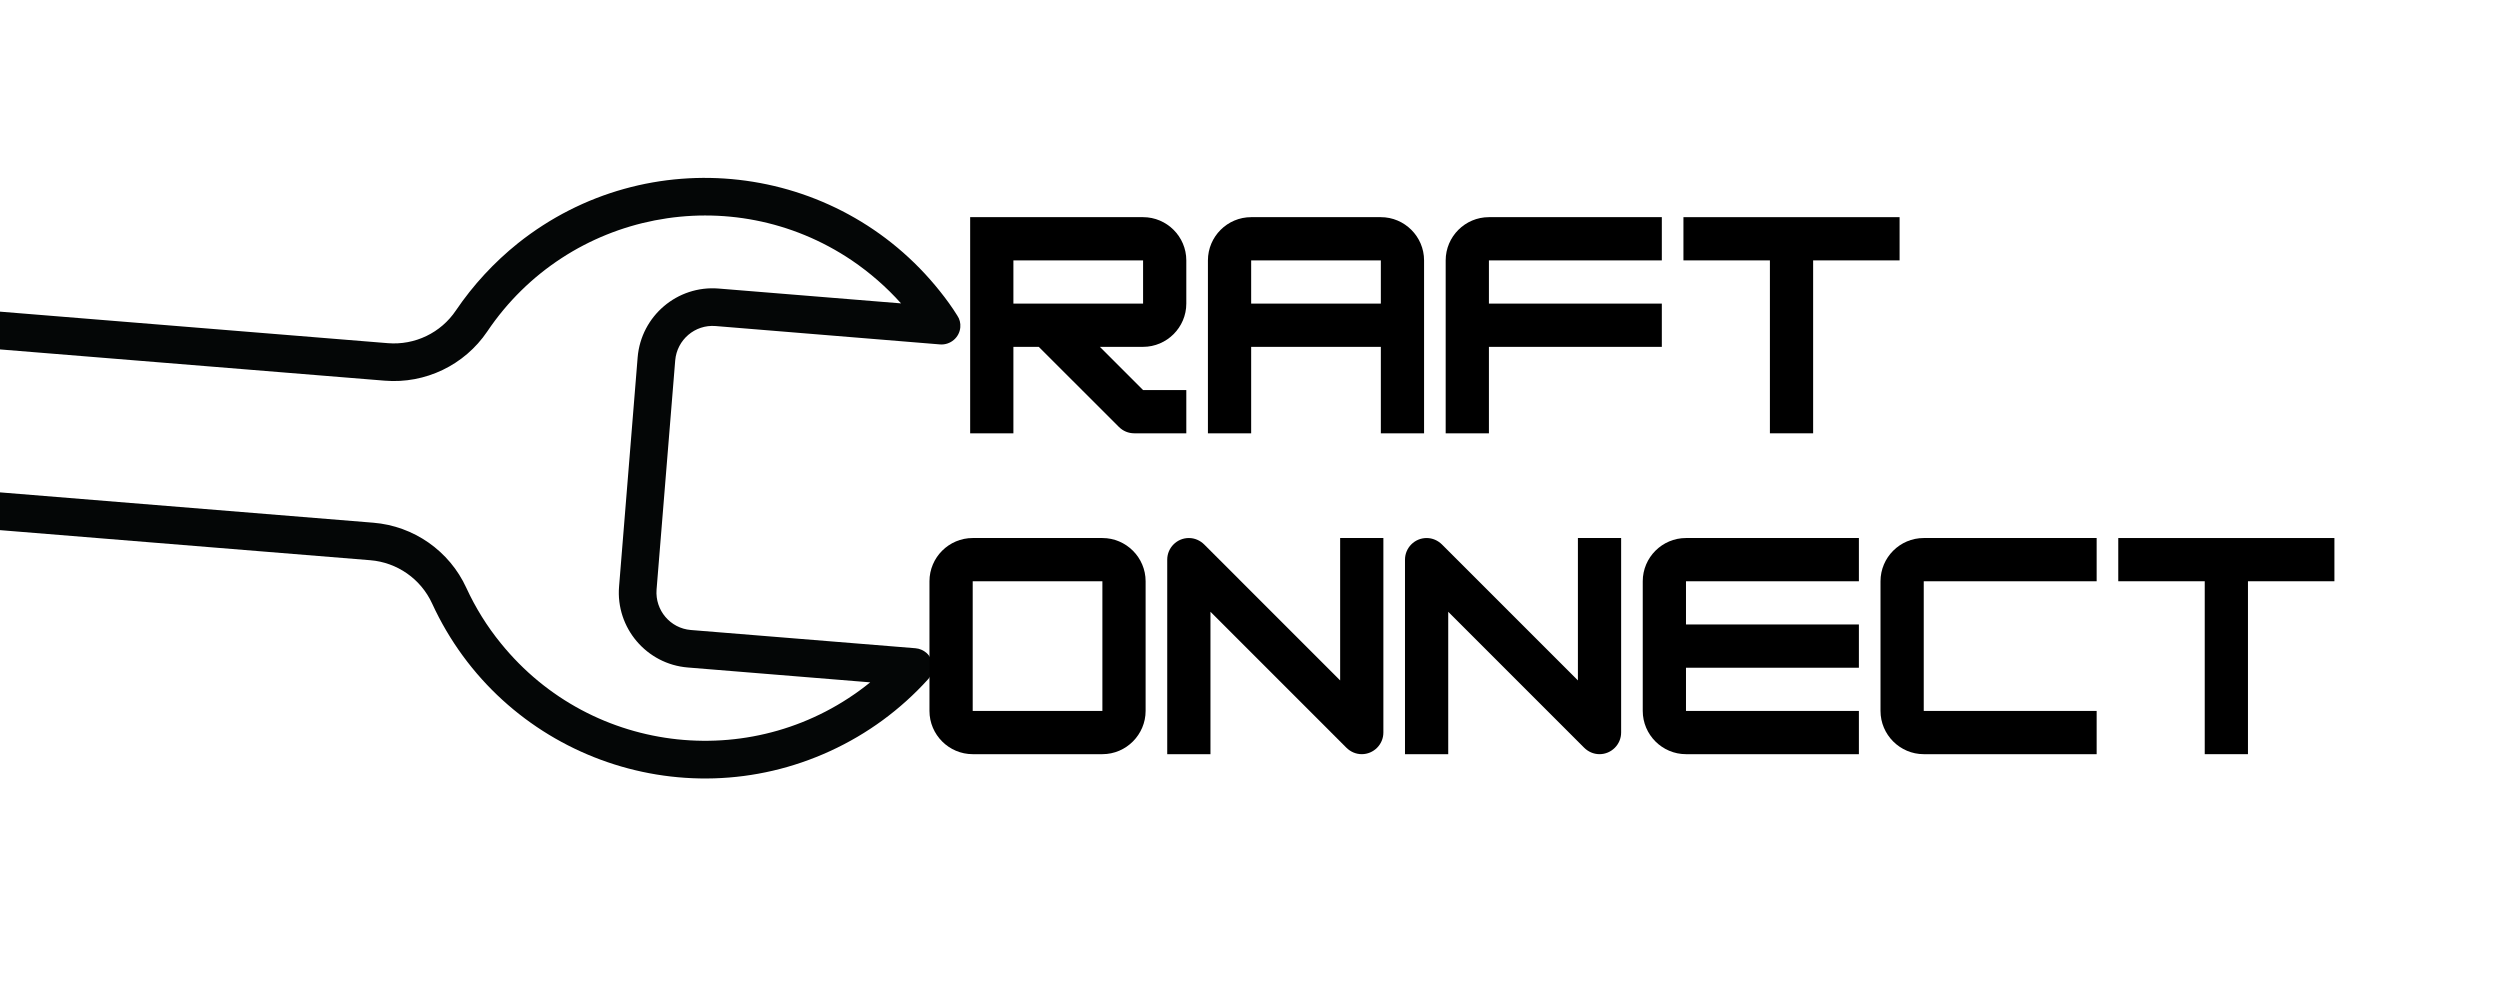 <svg xmlns="http://www.w3.org/2000/svg" xmlns:xlink="http://www.w3.org/1999/xlink" width="250" zoomAndPan="magnify" viewBox="0 0 187.5 75" height="100" preserveAspectRatio="xMidYMid meet" version="1.0"><defs><g/><clipPath id="198d720c97"><path d="M 0 7 L 73 7 L 73 59 L 0 59 Z M 0 7 " clip-rule="nonzero"/></clipPath><clipPath id="07c7a625a4"><path d="M 3.273 -57.719 L 85.008 38.469 L -11.184 120.203 L -92.914 24.012 Z M 3.273 -57.719 " clip-rule="nonzero"/></clipPath><clipPath id="cd258e3bc1"><path d="M 29.969 -26.305 L 85.008 38.469 L 17.176 96.109 L -37.863 31.332 Z M 29.969 -26.305 " clip-rule="nonzero"/></clipPath><clipPath id="0a3d651f8a"><path d="M 3.277 -57.715 L 85.012 38.473 L -11.18 120.207 L -92.91 24.016 Z M 3.277 -57.715 " clip-rule="nonzero"/></clipPath></defs><g clip-path="url(#198d720c97)"><g clip-path="url(#07c7a625a4)"><g clip-path="url(#cd258e3bc1)"><g clip-path="url(#0a3d651f8a)"><path fill="#040606" d="M 67.578 22.754 L 53.895 21.641 C 50.801 21.391 48.086 23.695 47.824 26.797 L 46.43 43.992 C 46.176 47.086 48.492 49.812 51.586 50.062 L 65.266 51.176 C 56.809 58.016 44.41 56.711 37.566 48.25 C 36.527 46.977 35.664 45.586 34.973 44.086 C 33.703 41.316 31.027 39.449 27.996 39.203 L -43.465 33.395 C -46.27 33.176 -49.004 34.352 -50.754 36.551 C -56.359 43.617 -66.629 44.785 -73.688 39.188 C -80.742 33.574 -81.922 23.312 -76.309 16.258 C -70.703 9.191 -60.441 8.016 -53.383 13.629 C -51.715 14.945 -50.32 16.586 -49.285 18.453 C -47.91 20.902 -45.414 22.516 -42.598 22.746 L 28.863 28.551 C 31.895 28.797 34.836 27.387 36.543 24.863 C 42.621 15.832 54.863 13.449 63.879 19.523 C 65.242 20.449 66.48 21.527 67.578 22.754 Z M 70.492 21.84 C 62.746 12.109 48.578 10.496 38.848 18.242 C 37.059 19.676 35.488 21.375 34.195 23.281 C 33.066 24.965 31.113 25.902 29.09 25.738 L -42.371 19.93 C -44.234 19.777 -45.91 18.711 -46.824 17.07 C -51.977 7.844 -63.633 4.531 -72.871 9.688 C -82.102 14.84 -85.402 26.504 -80.254 35.734 C -75.098 44.973 -63.43 48.277 -54.207 43.117 C -52.027 41.902 -50.102 40.266 -48.551 38.312 C -47.383 36.84 -45.559 36.059 -43.691 36.211 L 27.77 42.016 C 29.789 42.18 31.566 43.422 32.41 45.266 C 37.605 56.57 50.984 61.516 62.273 56.324 C 65.055 55.047 67.543 53.223 69.598 50.953 C 70.105 50.379 70.059 49.488 69.492 48.973 C 69.258 48.77 68.965 48.641 68.652 48.617 L 51.812 47.25 C 50.273 47.125 49.125 45.77 49.242 44.223 L 50.641 27.027 C 50.773 25.48 52.125 24.328 53.664 24.453 L 70.512 25.832 C 71.281 25.887 71.961 25.309 72.023 24.547 C 72.051 24.234 71.973 23.922 71.797 23.668 C 71.402 23.031 70.961 22.426 70.492 21.84 " fill-opacity="1" fill-rule="nonzero"/></g></g></g></g><g fill="#000000" fill-opacity="1"><g transform="translate(71.95, 32.498)"><g><path d="M 17.023 -12.969 C 17.023 -14.754 15.562 -16.211 13.781 -16.211 L 0.812 -16.211 L 0.812 0 L 4.055 0 L 4.055 -6.484 L 5.957 -6.484 L 11.957 -0.488 C 12.281 -0.164 12.684 0 13.133 0 L 17.023 0 L 17.023 -3.242 L 13.781 -3.242 L 10.539 -6.484 L 13.781 -6.484 C 15.562 -6.484 17.023 -7.945 17.023 -9.727 Z M 13.781 -12.969 L 13.781 -9.727 L 4.055 -9.727 L 4.055 -12.969 Z M 13.781 -12.969 "/></g></g></g><g fill="#000000" fill-opacity="1"><g transform="translate(89.782, 32.498)"><g><path d="M 4.055 -16.211 C 2.27 -16.211 0.812 -14.754 0.812 -12.969 L 0.812 0 L 4.055 0 L 4.055 -6.484 L 13.781 -6.484 L 13.781 0 L 17.023 0 L 17.023 -12.969 C 17.023 -14.754 15.562 -16.211 13.781 -16.211 Z M 4.055 -12.969 L 13.781 -12.969 L 13.781 -9.727 L 4.055 -9.727 Z M 4.055 -12.969 "/></g></g></g><g fill="#000000" fill-opacity="1"><g transform="translate(107.614, 32.498)"><g><path d="M 17.023 -16.211 L 4.055 -16.211 C 2.27 -16.211 0.812 -14.754 0.812 -12.969 L 0.812 0 L 4.055 0 L 4.055 -6.484 L 17.023 -6.484 L 17.023 -9.727 L 4.055 -9.727 L 4.055 -12.969 L 17.023 -12.969 Z M 17.023 -16.211 "/></g></g></g><g fill="#000000" fill-opacity="1"><g transform="translate(125.446, 32.498)"><g><path d="M 17.023 -16.211 L 0.812 -16.211 L 0.812 -12.969 L 7.297 -12.969 L 7.297 0 L 10.539 0 L 10.539 -12.969 L 17.023 -12.969 Z M 17.023 -16.211 "/></g></g></g><g fill="#000000" fill-opacity="1"><g transform="translate(68.898, 56.563)"><g><path d="M 13.781 0 C 15.582 0 17.023 -1.48 17.023 -3.242 L 17.023 -12.969 C 17.023 -14.754 15.562 -16.211 13.781 -16.211 L 4.055 -16.211 C 2.27 -16.211 0.812 -14.754 0.812 -12.969 L 0.812 -3.242 C 0.812 -1.461 2.27 0 4.055 0 Z M 4.055 -12.969 L 13.781 -12.969 L 13.781 -3.242 L 4.055 -3.242 Z M 4.055 -12.969 "/></g></g></g><g fill="#000000" fill-opacity="1"><g transform="translate(86.73, 56.563)"><g><path d="M 4.055 0 L 4.055 -10.68 L 14.246 -0.488 C 14.551 -0.184 14.957 0 15.402 0 C 16.293 0 17.023 -0.73 17.023 -1.621 L 17.023 -16.211 L 13.781 -16.211 L 13.781 -5.531 L 3.586 -15.727 C 3.281 -16.027 2.879 -16.211 2.434 -16.211 C 1.539 -16.211 0.812 -15.48 0.812 -14.59 L 0.812 0 Z M 4.055 0 "/></g></g></g><g fill="#000000" fill-opacity="1"><g transform="translate(104.562, 56.563)"><g><path d="M 4.055 0 L 4.055 -10.68 L 14.246 -0.488 C 14.551 -0.184 14.957 0 15.402 0 C 16.293 0 17.023 -0.73 17.023 -1.621 L 17.023 -16.211 L 13.781 -16.211 L 13.781 -5.531 L 3.586 -15.727 C 3.281 -16.027 2.879 -16.211 2.434 -16.211 C 1.539 -16.211 0.812 -15.48 0.812 -14.59 L 0.812 0 Z M 4.055 0 "/></g></g></g><g fill="#000000" fill-opacity="1"><g transform="translate(122.394, 56.563)"><g><path d="M 17.023 -16.211 L 4.055 -16.211 C 2.27 -16.211 0.812 -14.754 0.812 -12.969 L 0.812 -3.242 C 0.812 -1.461 2.27 0 4.055 0 L 17.023 0 L 17.023 -3.242 L 4.055 -3.242 L 4.055 -6.484 L 17.023 -6.484 L 17.023 -9.727 L 4.055 -9.727 L 4.055 -12.969 L 17.023 -12.969 Z M 17.023 -16.211 "/></g></g></g><g fill="#000000" fill-opacity="1"><g transform="translate(140.226, 56.563)"><g><path d="M 17.023 0 L 17.023 -3.242 L 4.055 -3.242 L 4.055 -12.969 L 17.023 -12.969 L 17.023 -16.211 L 4.055 -16.211 C 2.27 -16.211 0.812 -14.754 0.812 -12.969 L 0.812 -3.242 C 0.812 -1.461 2.27 0 4.055 0 Z M 17.023 0 "/></g></g></g><g fill="#000000" fill-opacity="1"><g transform="translate(158.058, 56.563)"><g><path d="M 17.023 -16.211 L 0.812 -16.211 L 0.812 -12.969 L 7.297 -12.969 L 7.297 0 L 10.539 0 L 10.539 -12.969 L 17.023 -12.969 Z M 17.023 -16.211 "/></g></g></g></svg>